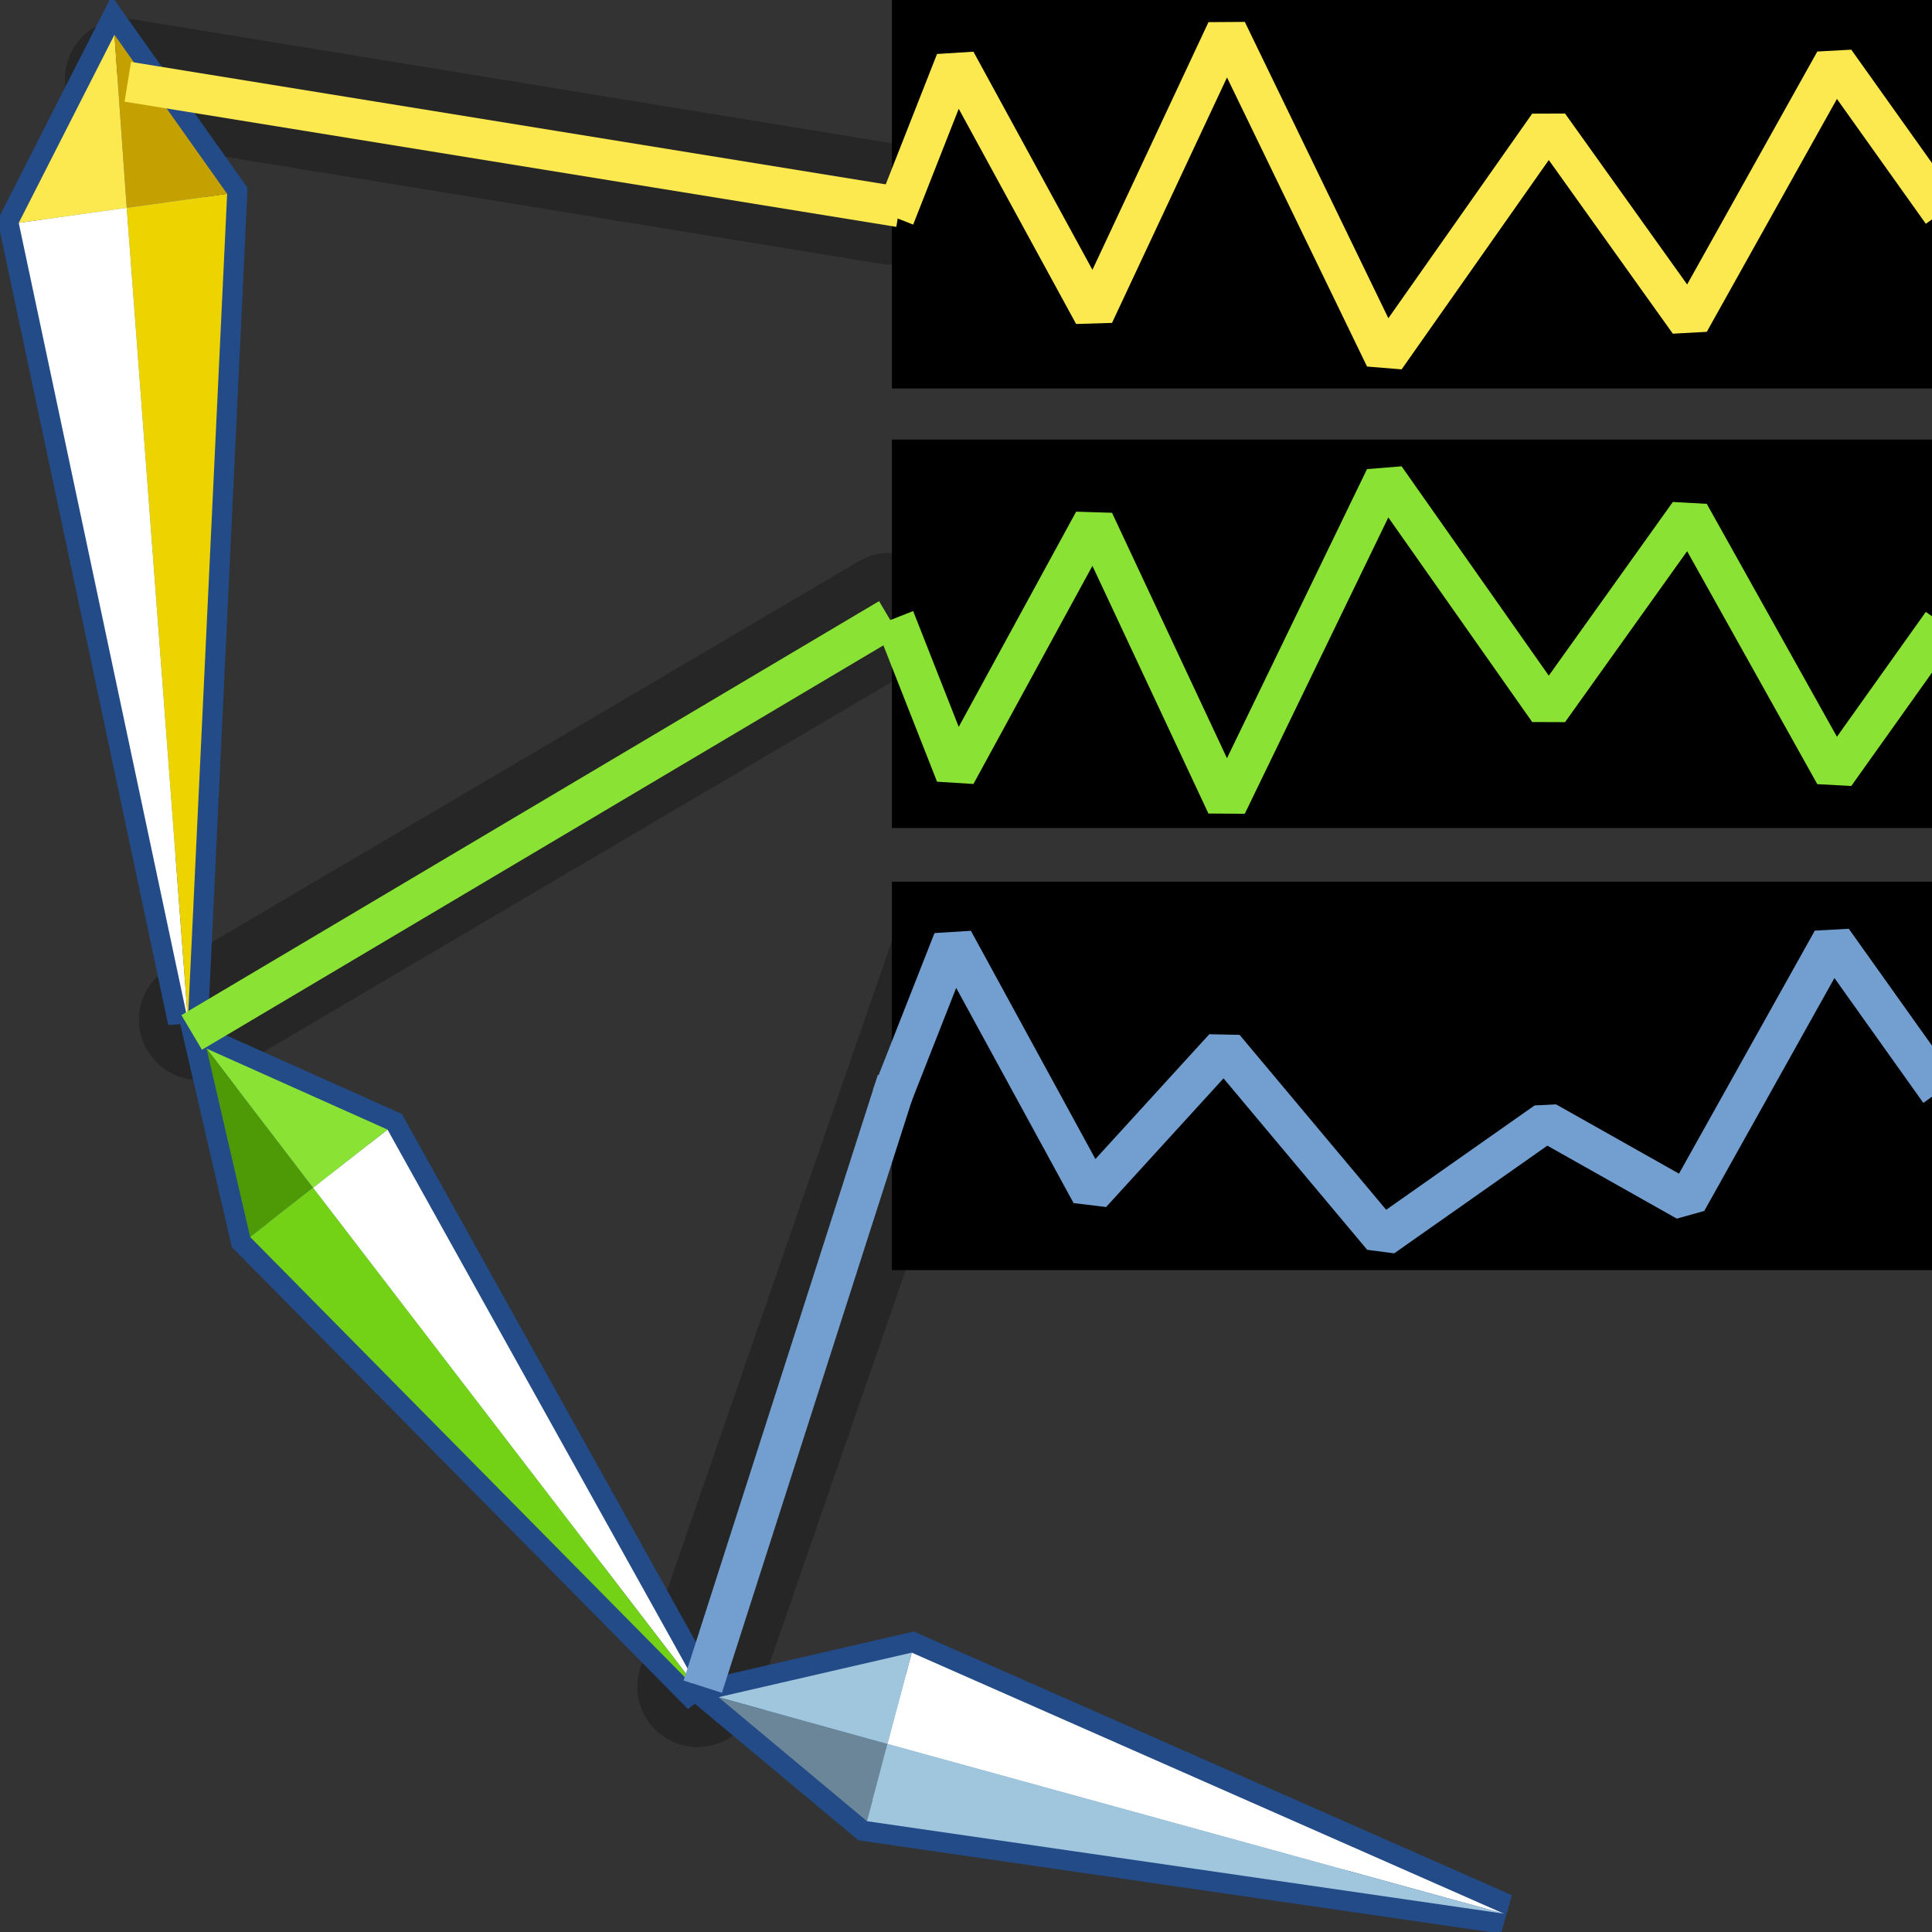 <?xml version="1.0" encoding="UTF-8" standalone="no"?>
<!-- Created with Inkscape (http://www.inkscape.org/) -->

<svg
   xmlns:i="http://ns.adobe.com/AdobeIllustrator/10.0/"
   xmlns:dc="http://purl.org/dc/elements/1.1/"
   xmlns:cc="http://creativecommons.org/ns#"
   xmlns:rdf="http://www.w3.org/1999/02/22-rdf-syntax-ns#"
   xmlns:svg="http://www.w3.org/2000/svg"
   xmlns="http://www.w3.org/2000/svg"
   xmlns:sodipodi="http://sodipodi.sourceforge.net/DTD/sodipodi-0.dtd"
   xmlns:inkscape="http://www.inkscape.org/namespaces/inkscape"
   width="48px"
   height="48px"
   id="svg33720"
   version="1.1"
   inkscape:version="0.47pre1"
   sodipodi:docname="objectchain.svg"
   inkscape:output_extension="org.inkscape.output.svg.inkscape">
  <rect width="100%" height="100%" fill="#333333" stroke="none"/>
  <defs
     id="defs33722">
    <inkscape:perspective
       sodipodi:type="inkscape:persp3d"
       inkscape:vp_x="0 : 24 : 1"
       inkscape:vp_y="0 : 1000 : 0"
       inkscape:vp_z="48 : 24 : 1"
       inkscape:persp3d-origin="24 : 16 : 1"
       id="perspective33728" />
    <inkscape:perspective
       id="perspective33706"
       inkscape:persp3d-origin="0.5 : 0.33333333 : 1"
       inkscape:vp_z="1 : 0.5 : 1"
       inkscape:vp_y="0 : 1000 : 0"
       inkscape:vp_x="0 : 0.5 : 1"
       sodipodi:type="inkscape:persp3d" />
  </defs>
  <sodipodi:namedview
     id="base"
     pagecolor="#ffffff"
     bordercolor="#666666"
     borderopacity="1.0"
     inkscape:pageopacity="0.0"
     inkscape:pageshadow="2"
     inkscape:zoom="15.75"
     inkscape:cx="12.063492"
     inkscape:cy="23.960317"
     inkscape:current-layer="layer1"
     showgrid="true"
     inkscape:grid-bbox="true"
     inkscape:document-units="px"
     inkscape:window-width="1920"
     inkscape:window-height="1115"
     inkscape:window-x="-4"
     inkscape:window-y="-4"
     inkscape:window-maximized="1" />
  <g
     id="layer1"
     inkscape:label="Layer 1"
     inkscape:groupmode="layer">
    <path
       id="path5991"
       d="M 23.683,23.556 17.333,41.905"
       style="fill:none;stroke:#000000;stroke-width:3;stroke-linecap:round;stroke-linejoin:miter;stroke-opacity:0.251;stroke-miterlimit:4;stroke-dasharray:none"
       sodipodi:nodetypes="cc" />
    <path
       id="path5989"
       d="M 22.095,15.238 4.952,25.333"
       style="fill:none;stroke:#000000;stroke-width:3;stroke-linecap:round;stroke-linejoin:miter;stroke-opacity:0.251;stroke-miterlimit:4;stroke-dasharray:none"
       sodipodi:nodetypes="cc" />
    <path
       id="path5987"
       d="M 22.159,5.079 3.111,1.968"
       style="fill:#fce94f;stroke:#000000;stroke-width:3;stroke-linecap:round;stroke-linejoin:miter;stroke-opacity:0.251;stroke-miterlimit:4;stroke-dasharray:none"
       sodipodi:nodetypes="cc" />
    <g
       id="g33764"
       transform="matrix(-1.047,-0.303,-0.303,1.047,28.323,11.59)">
      <polygon
         i:knockout="Off"
         points="930.952,1679.574 935.428,1678.947 933.28,1682.796 920.479,1689.957 920.479,1689.957 "
         id="polygon22188"
         style="fill:#709ec3;stroke:#224b87;stroke-width:0.918"
         transform="translate(-918.678,-1660.287)" />
      <polygon
         i:knockout="Off"
         points="930.952,1679.574 930.952,1679.574 920.479,1689.957 932.214,1681.32 "
         id="polygon22190"
         style="fill:#ffffff"
         transform="translate(-918.678,-1660.287)" />
      <polygon
         i:knockout="Off"
         points="932.214,1681.32 932.214,1681.32 935.428,1678.947 930.952,1679.574 "
         id="polygon22192"
         style="fill:#8ae234"
         transform="translate(-918.678,-1660.287)" />
      <polygon
         i:knockout="Off"
         points="932.214,1681.32 932.214,1681.32 933.28,1682.796 935.428,1678.947 "
         id="polygon22194"
         style="fill:#4e9a06"
         transform="translate(-918.678,-1660.287)" />
      <polygon
         i:knockout="Off"
         points="920.479,1689.957 920.479,1689.957 932.214,1681.32 933.28,1682.796 "
         id="polygon22196"
         style="fill:#73d216"
         transform="translate(-918.678,-1660.287)" />
    </g>
    <g
       id="g33757"
       transform="matrix(0.776,-0.765,0.765,0.776,-22.604,23.697)">
      <polygon
         i:knockout="Off"
         points="950.019,1661.76 949.303,1666.146 935.428,1678.947 935.428,1678.947 945.454,1663.282 "
         id="polygon22186"
         style="fill:#709ec3;stroke:#224b87;stroke-width:0.918"
         transform="translate(-918.678,-1660.287)" />
      <polygon
         i:knockout="Off"
         points="945.454,1663.282 947.448,1664.766 935.428,1678.947 945.454,1663.282 "
         id="polygon22198"
         style="fill:#ffffff"
         transform="translate(-918.678,-1660.287)" />
      <polygon
         i:knockout="Off"
         points="947.448,1664.766 950.019,1661.76 945.454,1663.282 947.448,1664.766 "
         id="polygon22200"
         style="fill:#fce94f"
         transform="translate(-918.678,-1660.287)" />
      <polygon
         i:knockout="Off"
         points="949.303,1666.146 947.448,1664.766 935.428,1678.947 949.303,1666.146 "
         id="polygon22202"
         style="fill:#edd400"
         transform="translate(-918.678,-1660.287)" />
      <polygon
         i:knockout="Off"
         points="950.019,1661.76 949.303,1666.146 947.448,1664.766 950.019,1661.76 "
         id="polygon22204"
         style="fill:#c4a000"
         transform="translate(-918.678,-1660.287)" />
    </g>
    <g
       transform="matrix(-1.018,0.39,0.39,1.018,27.625,16.638)"
       id="g33771">
      <polygon
         transform="translate(-918.678,-1660.287)"
         style="fill:#709ec3;stroke:#224b87;stroke-width:0.918"
         id="polygon33773"
         points="920.479,1689.957 930.952,1679.574 935.428,1678.947 933.28,1682.796 920.479,1689.957 "
         i:knockout="Off" />
      <polygon
         transform="translate(-918.678,-1660.287)"
         style="fill:#ffffff"
         id="polygon33775"
         points="930.952,1679.574 920.479,1689.957 932.214,1681.32 930.952,1679.574 "
         i:knockout="Off" />
      <polygon
         transform="translate(-918.678,-1660.287)"
         style="fill:#a0c6de"
         id="polygon33777"
         points="932.214,1681.32 935.428,1678.947 930.952,1679.574 932.214,1681.32 "
         i:knockout="Off" />
      <polygon
         transform="translate(-918.678,-1660.287)"
         style="fill:#6b8599"
         id="polygon33779"
         points="932.214,1681.32 933.28,1682.796 935.428,1678.947 932.214,1681.32 "
         i:knockout="Off" />
      <polygon
         transform="translate(-918.678,-1660.287)"
         style="fill:#a0c6de"
         id="polygon33781"
         points="920.479,1689.957 932.214,1681.32 933.28,1682.796 920.479,1689.957 "
         i:knockout="Off" />
    </g>
    <g
       id="g5993">
      <path
         transform="matrix(1.197,0.173,-0.173,1.196,-43.403,-7.887)"
         sodipodi:type="arc"
         style="color:#000000;fill:#ffffff;fill-opacity:0.502;fill-rule:evenodd;stroke:none;stroke-width:0.833;marker:none;visibility:visible;display:inline;overflow:visible;enable-background:accumulate"
         id="path5116"
         sodipodi:cx="25.619047"
         sodipodi:cy="11.142858"
         sodipodi:rx="6.0634923"
         sodipodi:ry="6.0634923"
         d="m 31.683,11.143 a 6.063,6.063 0 1 1 -12.127,0 6.063,6.063 0 1 1 12.127,0 z" />
      <path
         transform="matrix(0.956,0.138,-0.138,0.956,-37.633,-4.321)"
         d="m 31.683,11.143 a 6.063,6.063 0 1 1 -12.127,0 6.063,6.063 0 1 1 12.127,0 z"
         sodipodi:ry="6.0634923"
         sodipodi:rx="6.0634923"
         sodipodi:cy="11.142858"
         sodipodi:cx="25.619047"
         id="path5110"
         style="color:#000000;fill:none;stroke:#8ae234;stroke-width:1.006;marker:none;visibility:visible;display:inline;overflow:visible;enable-background:accumulate"
         sodipodi:type="arc" />
      <path
         transform="matrix(0.349,0.15,-0.381,0.888,-19.362,-3.853)"
         sodipodi:type="arc"
         style="color:#000000;fill:none;stroke:#ef2929;stroke-width:1.606;marker:none;visibility:visible;display:inline;overflow:visible;enable-background:accumulate"
         id="path5112"
         sodipodi:cx="25.619047"
         sodipodi:cy="11.142858"
         sodipodi:rx="6.0634923"
         sodipodi:ry="6.0634923"
         d="m 31.683,11.143 a 6.063,6.063 0 1 1 -12.127,0 6.063,6.063 0 1 1 12.127,0 z" />
      <path
         d="m 31.683,11.143 a 6.063,6.063 0 1 1 -12.127,0 6.063,6.063 0 1 1 12.127,0 z"
         sodipodi:ry="6.0634923"
         sodipodi:rx="6.0634923"
         sodipodi:cy="11.142858"
         sodipodi:cx="25.619047"
         id="path5114"
         style="color:#000000;fill:none;stroke:#3465a4;stroke-width:1.606;marker:none;visibility:visible;display:inline;overflow:visible;enable-background:accumulate"
         sodipodi:type="arc"
         transform="matrix(0.15,-0.349,-0.888,-0.381,-8.61,23.045)" />
    </g>
    <rect
       style="color:#000000;fill:#000000;fill-opacity:1;fill-rule:evenodd;stroke:none;stroke-width:0.972;marker:none;visibility:visible;display:inline;overflow:visible;enable-background:accumulate"
       id="rect5969"
       width="25.968"
       height="9.651"
       x="22.159"
       y="3.5478984e-09" />
    <rect
       y="10.921"
       x="22.159"
       height="9.651"
       width="25.968"
       id="rect5971"
       style="color:#000000;fill:#000000;fill-opacity:1;fill-rule:evenodd;stroke:none;stroke-width:0.972;marker:none;visibility:visible;display:inline;overflow:visible;enable-background:accumulate" />
    <rect
       style="color:#000000;fill:#000000;fill-opacity:1;fill-rule:evenodd;stroke:none;stroke-width:0.972;marker:none;visibility:visible;display:inline;overflow:visible;enable-background:accumulate"
       id="rect5973"
       width="25.968"
       height="9.651"
       x="22.159"
       y="21.905" />
    <path
       style="fill:none;stroke:#fce94f;stroke-width:1px;stroke-linecap:butt;stroke-linejoin:bevel;stroke-opacity:1"
       d="m 22.222,5.397 1.524,-3.873 3.429,6.286 3.302,-7.048 3.937,8.127 L 38.476,3.111 41.968,8 45.587,1.524 48.254,5.27"
       id="path5975"
       sodipodi:nodetypes="ccccccccc" />
    <path
       sodipodi:nodetypes="ccccccccc"
       id="path5977"
       d="m 22.222,15.365 1.524,3.873 3.429,-6.286 L 30.476,20 l 3.937,-8.127 4.063,5.778 3.492,-4.889 3.619,6.476 2.667,-3.746"
       style="fill:none;stroke:#8ae234;stroke-width:1px;stroke-linecap:butt;stroke-linejoin:bevel;stroke-opacity:1" />
    <path
       style="fill:none;stroke:#729fcf;stroke-width:1px;stroke-linecap:butt;stroke-linejoin:bevel;stroke-opacity:1"
       d="m 22.159,27.238 1.524,-3.873 3.429,6.286 3.302,-3.619 3.937,4.698 4.063,-2.857 3.492,1.968 3.619,-6.476 2.667,3.746"
       id="path5979"
       sodipodi:nodetypes="ccccccccc" />
    <path
       style="fill:#fce94f;stroke:#fce94f;stroke-width:1px;stroke-linecap:butt;stroke-linejoin:miter;stroke-opacity:1"
       d="M 22.349,5.143 3.175,2.032"
       id="path5981"
       sodipodi:nodetypes="cc" />
    <path
       style="fill:none;stroke:#8ae234;stroke-width:1px;stroke-linecap:butt;stroke-linejoin:miter;stroke-opacity:1"
       d="M 22.095,15.365 4.762,25.651"
       id="path5983"
       sodipodi:nodetypes="cc" />
    <path
       style="fill:none;stroke:#729fcf;stroke-width:1px;stroke-linecap:butt;stroke-linejoin:miter;stroke-opacity:1"
       d="M 22.286,26.857 17.46,41.905"
       id="path5985"
       sodipodi:nodetypes="cc" />
  </g>
</svg>
